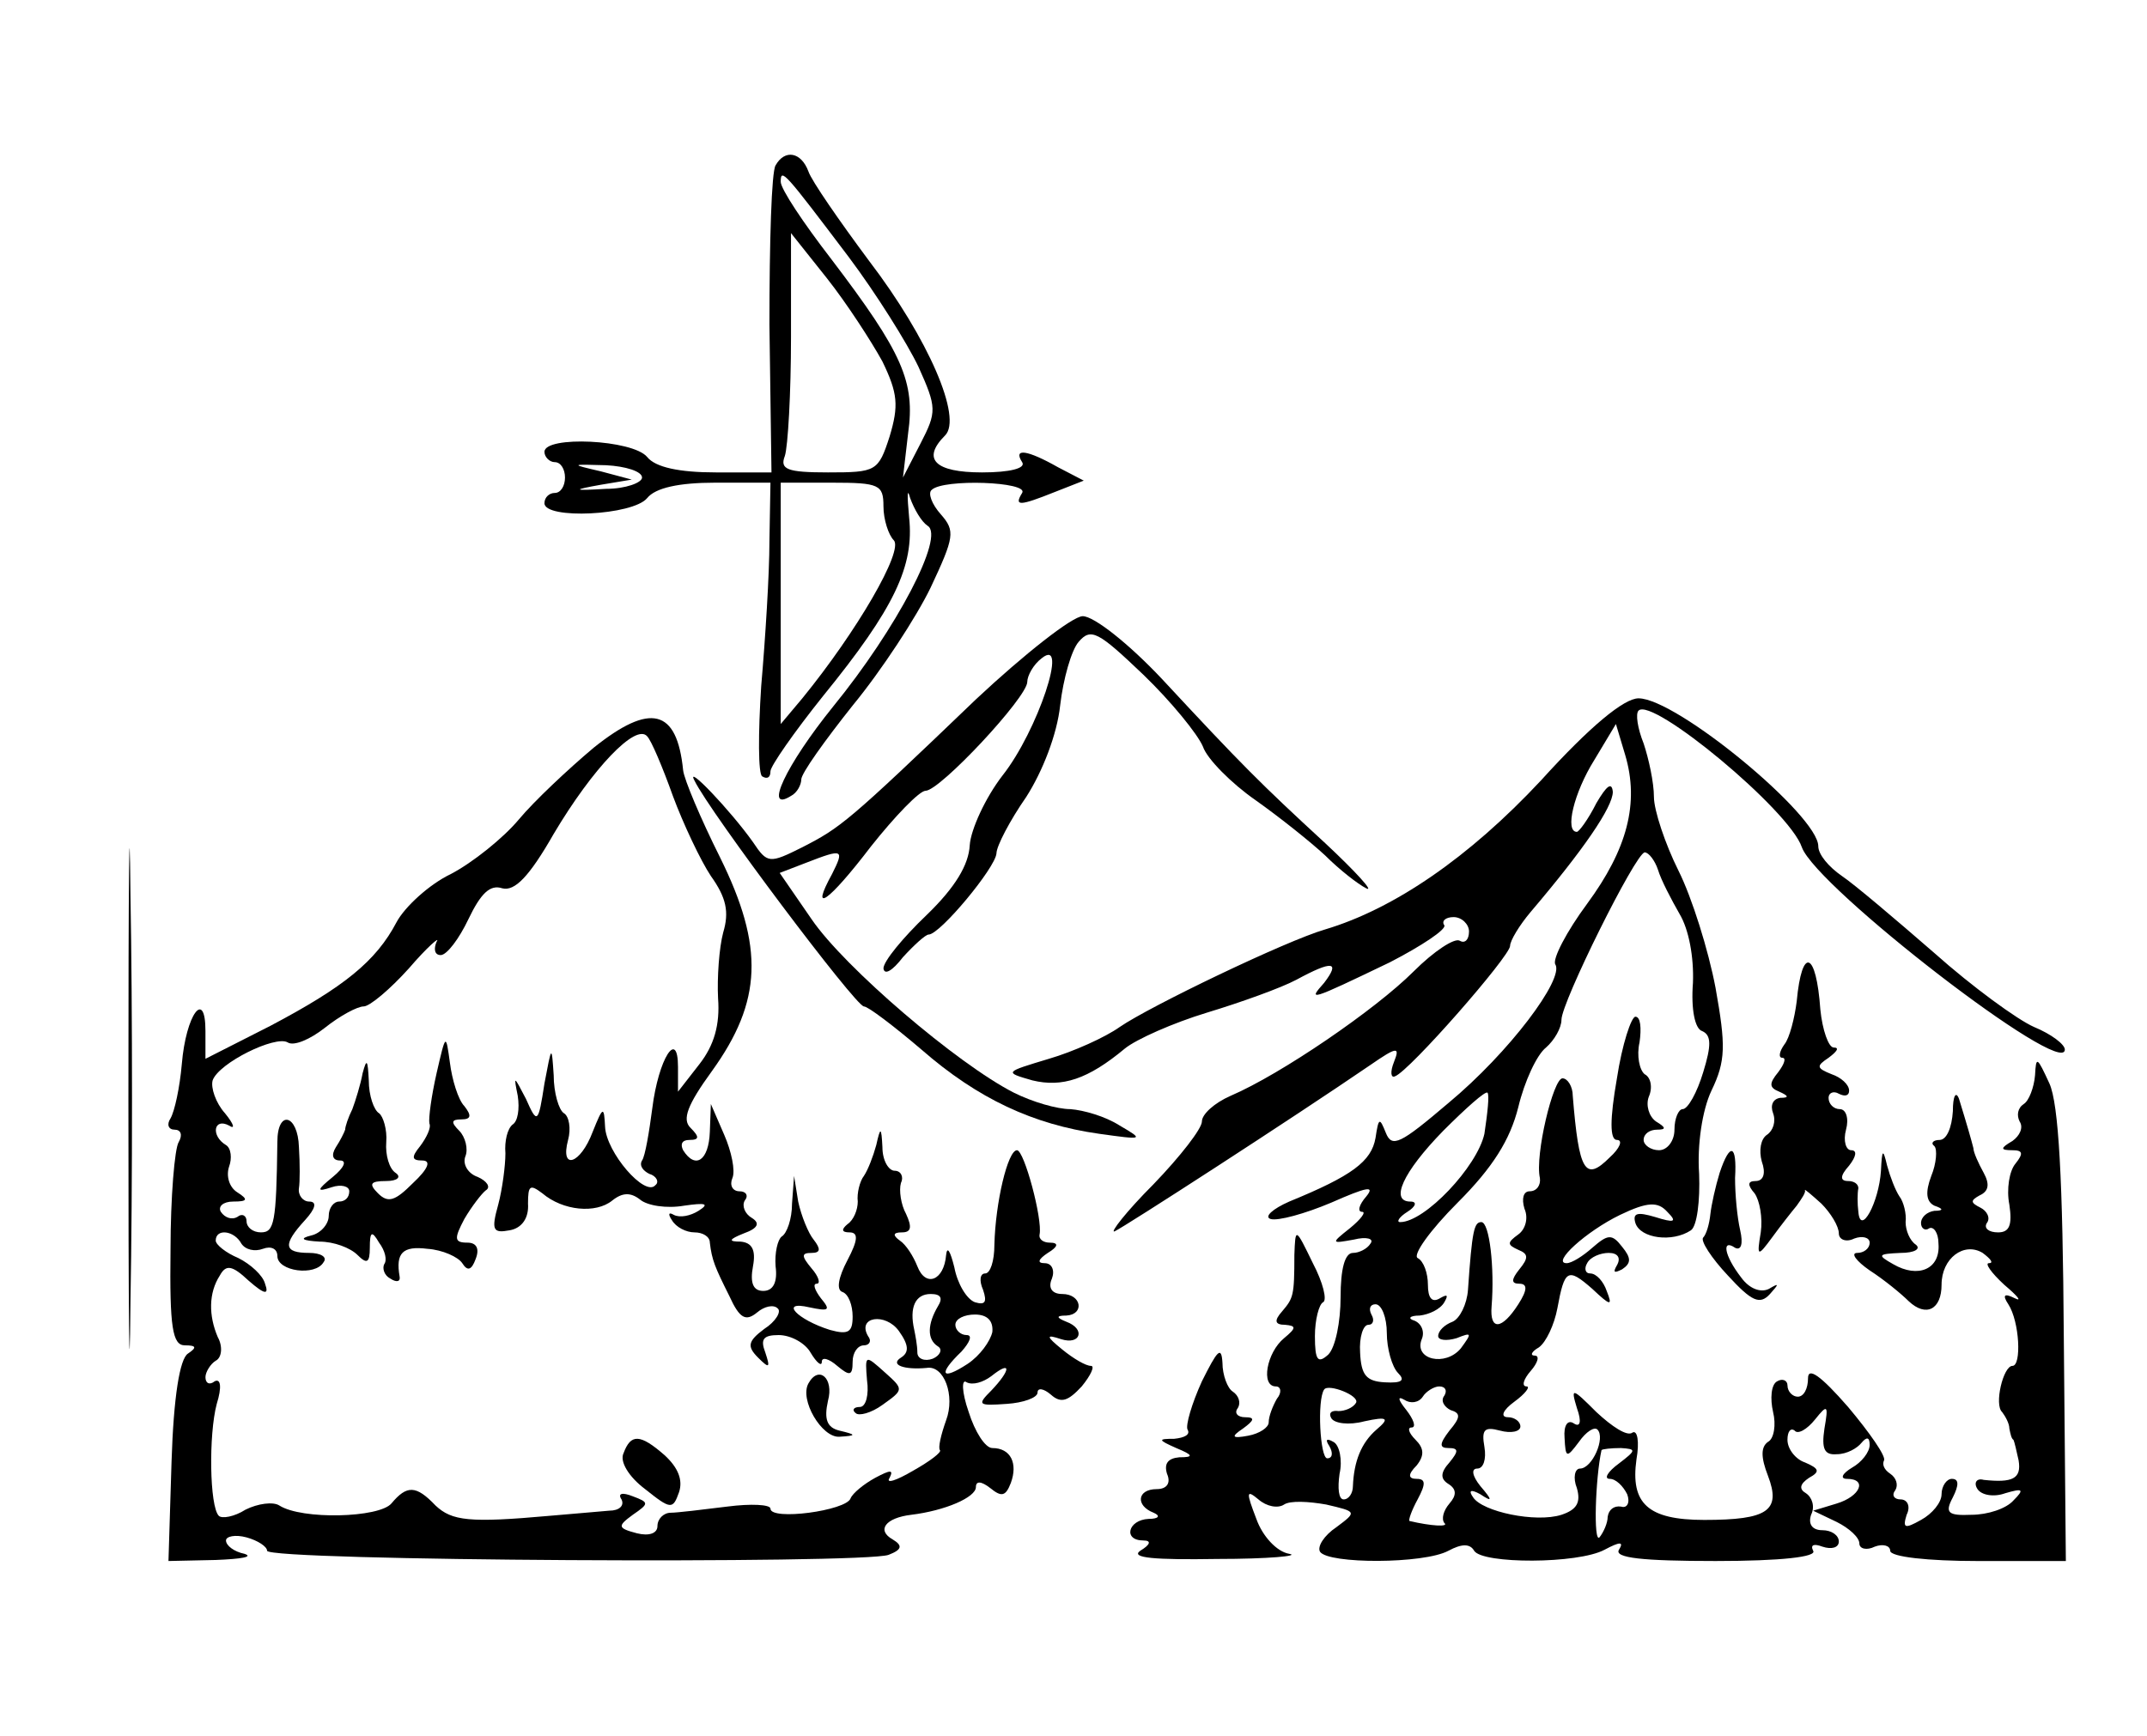 <?xml version="1.0" standalone="no"?>
<!DOCTYPE svg PUBLIC "-//W3C//DTD SVG 20010904//EN"
 "http://www.w3.org/TR/2001/REC-SVG-20010904/DTD/svg10.dtd">
<svg version="1.0" xmlns="http://www.w3.org/2000/svg"
 width="209pt" height="169pt" viewBox="0 0 209 169"
 preserveAspectRatio="xMidYMid meet">
<g transform="translate(0,169) scale(0.1,-0.1)"
fill="#000000" stroke="none">
<path d="M755 1529 c-4 -6 -6 -75 -6 -155 l2 -144 -54 0 c-36 0 -59 5 -67 15
-14 17 -100 21 -100 5 0 -5 5 -10 10 -10 6 0 10 -7 10 -15 0 -8 -4 -15 -10
-15 -5 0 -10 -4 -10 -10 0 -16 86 -12 100 5 8 10 31 15 66 15 l54 0 -1 -57 c0
-32 -4 -95 -8 -141 -3 -46 -3 -86 1 -88 5 -3 8 -1 8 5 0 5 23 38 51 73 70 86
89 127 84 174 -2 22 -2 30 1 19 4 -11 11 -23 17 -27 17 -10 -30 -100 -92 -176
-46 -57 -68 -104 -41 -87 6 3 10 11 10 16 0 6 23 38 50 72 28 34 62 86 76 115
23 49 24 55 10 71 -9 10 -13 21 -9 24 11 11 95 8 88 -3 -8 -13 -3 -13 32 1
l28 11 -25 13 c-30 17 -44 19 -35 5 4 -6 -12 -10 -39 -10 -46 0 -59 13 -36 36
17 17 -16 94 -74 170 -29 39 -56 78 -59 87 -7 19 -23 22 -32 6z m71 -89 c27
-36 57 -84 68 -107 18 -40 18 -44 2 -75 l-17 -33 5 43 c7 50 -5 78 -75 170
-27 35 -49 68 -49 75 0 14 4 9 66 -73z m33 -102 c15 -31 16 -43 7 -73 -11 -34
-13 -35 -60 -35 -40 0 -47 3 -42 16 3 9 6 61 6 116 l0 101 35 -44 c19 -24 43
-61 54 -81z m-234 -113 c0 -5 -16 -11 -35 -11 -33 -2 -33 -1 -5 4 l30 5 -30 8
c-30 7 -30 7 5 6 19 -1 35 -6 35 -12z m235 -28 c0 -13 5 -28 10 -33 10 -10
-36 -89 -89 -154 l-21 -25 0 118 0 117 50 0 c46 0 50 -2 50 -23z"/>
<path d="M950 1009 c-125 -120 -132 -125 -169 -144 -32 -16 -34 -16 -48 5 -22
31 -66 77 -57 60 15 -31 157 -220 165 -220 4 0 29 -19 56 -42 55 -48 109 -73
173 -82 43 -6 44 -6 20 8 -14 9 -35 15 -48 16 -13 0 -37 7 -55 16 -55 28 -165
122 -197 169 l-31 45 26 10 c36 14 37 13 25 -11 -22 -40 -4 -28 38 27 23 29
47 54 53 54 14 0 99 91 99 106 0 6 6 17 14 23 27 22 -4 -71 -38 -114 -17 -22
-31 -53 -32 -68 -1 -19 -14 -41 -42 -68 -23 -22 -42 -45 -42 -52 1 -7 9 -2 19
11 11 12 22 22 25 22 11 0 65 65 66 79 0 7 13 32 29 55 16 25 30 61 33 89 3
26 11 54 18 62 12 14 19 10 63 -32 27 -26 53 -58 58 -70 4 -12 28 -36 51 -52
24 -17 54 -41 68 -54 14 -14 32 -28 40 -32 8 -4 -10 16 -40 44 -63 58 -81 76
-159 160 -32 34 -66 61 -77 61 -10 0 -57 -37 -104 -81z"/>
<path d="M125 620 c0 -217 1 -306 2 -197 2 108 2 286 0 395 -1 108 -2 19 -2
-198z"/>
<path d="M1500 930 c-70 -75 -143 -125 -210 -145 -38 -11 -171 -75 -200 -95
-14 -10 -45 -24 -69 -31 -43 -13 -44 -13 -16 -21 29 -7 54 1 90 31 11 9 47 25
80 35 33 10 72 24 87 32 35 19 43 18 27 -3 -16 -18 -15 -18 64 20 31 16 55 32
53 36 -3 4 1 8 9 8 8 0 15 -7 15 -14 0 -8 -4 -12 -9 -9 -5 3 -25 -10 -45 -30
-37 -37 -129 -100 -178 -121 -16 -7 -28 -18 -28 -25 0 -7 -21 -34 -47 -61 -27
-27 -43 -48 -38 -46 9 4 173 110 249 162 26 18 29 18 23 3 -4 -10 -3 -16 1
-14 14 5 112 117 112 127 0 5 9 20 20 33 51 60 80 102 80 117 -1 10 -6 6 -16
-11 -8 -16 -17 -28 -19 -28 -12 0 -3 38 17 70 l21 35 9 -30 c14 -47 2 -92 -37
-145 -20 -27 -34 -54 -31 -59 9 -14 -45 -86 -104 -135 -47 -40 -55 -44 -61
-29 -6 15 -7 15 -10 -5 -4 -23 -23 -37 -84 -62 -16 -7 -25 -15 -18 -17 7 -2
33 5 59 16 34 15 43 17 34 6 -7 -8 -9 -15 -4 -15 4 0 -1 -7 -12 -16 -19 -15
-18 -15 4 -11 12 3 20 1 16 -4 -3 -5 -11 -9 -17 -9 -8 0 -12 -16 -12 -43 0
-24 -5 -49 -12 -56 -10 -9 -13 -6 -13 18 0 16 4 31 8 33 4 2 0 19 -10 38 -17
35 -17 35 -18 8 0 -40 -1 -42 -12 -55 -8 -9 -7 -13 3 -13 11 -1 11 -3 -1 -13
-17 -14 -23 -47 -8 -47 5 0 6 -6 1 -12 -4 -7 -8 -17 -8 -23 0 -5 -9 -11 -20
-13 -16 -3 -17 -1 -5 7 11 8 12 11 2 11 -7 0 -11 4 -7 9 3 5 1 12 -5 16 -5 3
-10 16 -10 28 -1 17 -5 12 -20 -18 -10 -22 -16 -43 -14 -47 3 -5 -3 -8 -13 -9
-16 0 -16 -1 2 -9 17 -7 17 -9 3 -9 -11 -1 -15 -6 -12 -16 4 -9 0 -15 -10 -15
-19 0 -21 -16 -3 -23 7 -3 5 -6 -5 -6 -20 -1 -25 -21 -5 -21 8 0 7 -4 -3 -10
-10 -7 14 -9 75 -8 50 0 81 3 70 5 -12 2 -26 17 -32 34 -10 26 -10 29 2 19 8
-7 19 -9 25 -5 6 4 24 3 41 0 30 -7 30 -7 10 -22 -12 -8 -19 -19 -16 -24 8
-12 101 -12 125 1 13 7 21 7 25 0 8 -13 101 -13 127 1 15 8 19 8 14 0 -5 -8
23 -11 94 -11 64 0 99 4 95 10 -3 6 1 7 9 4 9 -3 16 -1 16 5 0 6 -7 11 -16 11
-10 0 -14 6 -11 15 4 8 1 17 -5 21 -7 4 -6 9 3 15 11 6 10 9 -4 15 -9 3 -17
13 -17 22 0 8 3 12 7 9 3 -4 12 1 20 11 12 15 13 14 9 -9 -3 -20 0 -26 12 -25
10 0 20 6 24 11 5 6 8 6 8 -2 0 -7 -8 -17 -17 -22 -10 -6 -12 -11 -5 -11 20 0
13 -17 -10 -24 l-23 -7 23 -11 c12 -6 22 -15 22 -21 0 -5 7 -7 15 -3 8 3 15 1
15 -4 0 -6 37 -10 85 -10 l86 0 -2 218 c-1 154 -5 227 -14 247 -12 26 -13 27
-14 8 -1 -12 -6 -25 -11 -28 -6 -4 -7 -11 -4 -17 4 -6 0 -14 -7 -19 -12 -7
-12 -9 0 -9 10 0 11 -3 3 -13 -6 -7 -9 -25 -6 -40 3 -20 0 -27 -11 -27 -9 0
-14 4 -11 9 4 5 0 12 -6 15 -10 5 -10 7 -1 12 9 4 10 11 4 22 -5 9 -10 20 -10
24 -2 8 -6 22 -14 48 -3 8 -6 3 -6 -12 -1 -16 -6 -28 -13 -28 -6 0 -9 -3 -5
-6 3 -3 2 -17 -3 -29 -6 -16 -5 -25 3 -29 9 -3 9 -5 0 -5 -7 -1 -13 -6 -13
-12 0 -5 4 -8 8 -5 4 2 9 -4 9 -15 2 -25 -20 -34 -44 -20 -16 9 -15 10 7 11
14 0 20 4 15 8 -6 4 -10 14 -10 22 1 8 -2 20 -6 25 -4 6 -9 19 -12 30 -4 17
-5 16 -6 -5 -2 -31 -20 -64 -22 -40 -1 8 -1 18 0 23 0 4 -4 7 -10 7 -8 0 -8 5
1 15 7 9 8 15 2 15 -5 0 -8 9 -5 20 3 11 0 20 -6 20 -6 0 -11 5 -11 11 0 5 5
7 10 4 6 -3 10 -2 10 3 0 6 -8 13 -17 16 -15 6 -15 8 -3 16 8 6 11 10 5 10 -5
0 -11 17 -13 37 -4 57 -18 62 -23 8 -2 -16 -7 -36 -12 -42 -5 -7 -6 -13 -2
-13 4 0 2 -6 -4 -14 -9 -11 -9 -15 1 -19 9 -4 10 -6 1 -6 -7 -1 -10 -7 -7 -15
3 -8 0 -17 -6 -21 -6 -4 -8 -15 -5 -26 4 -11 2 -19 -6 -19 -8 0 -8 -4 -1 -12
5 -7 8 -24 6 -38 -4 -24 -3 -24 11 -5 8 11 19 25 24 31 5 7 9 13 8 15 -1 2 6
-4 16 -13 9 -9 17 -22 17 -29 0 -6 7 -9 15 -5 8 3 15 1 15 -4 0 -6 -6 -10 -12
-10 -7 0 -1 -8 12 -17 14 -9 31 -23 38 -30 17 -16 32 -8 32 16 0 26 22 42 40
31 8 -6 11 -10 6 -10 -4 0 2 -9 15 -21 13 -11 18 -17 10 -13 -10 5 -12 3 -6
-6 11 -17 13 -60 4 -60 -9 0 -18 -38 -10 -45 3 -4 7 -11 7 -16 1 -5 2 -10 4
-11 1 -2 3 -11 5 -20 3 -18 -6 -22 -34 -19 -7 2 -10 -3 -6 -9 4 -6 16 -8 27
-4 17 5 19 4 8 -7 -7 -8 -25 -14 -41 -14 -23 -1 -26 2 -18 17 6 12 6 18 -1 18
-5 0 -10 -7 -10 -15 0 -8 -9 -19 -20 -25 -16 -9 -18 -8 -14 5 4 8 1 15 -6 15
-6 0 -9 4 -5 9 3 5 1 12 -5 16 -6 4 -8 9 -6 13 2 4 -14 27 -35 52 -27 31 -39
39 -39 28 0 -10 -4 -18 -10 -18 -5 0 -10 5 -10 11 0 5 -5 7 -10 4 -6 -3 -7
-17 -4 -30 3 -12 1 -26 -5 -29 -7 -5 -7 -15 0 -33 13 -34 0 -43 -62 -43 -55 0
-72 16 -66 59 3 17 1 29 -4 26 -5 -4 -20 6 -35 20 -24 24 -25 24 -19 4 5 -14
3 -19 -3 -15 -6 4 -10 -2 -9 -14 1 -20 2 -20 14 -4 7 10 15 15 18 12 8 -8 -5
-38 -17 -38 -5 0 -7 -9 -3 -19 4 -14 0 -21 -15 -26 -25 -8 -77 3 -86 17 -5 7
-2 8 7 3 12 -8 12 -6 0 8 -8 10 -9 17 -3 17 6 0 9 9 7 21 -3 17 0 20 15 16 11
-3 20 -1 20 4 0 5 -6 9 -12 9 -8 0 -5 7 6 15 11 8 16 15 12 15 -5 0 -3 7 4 15
7 8 9 15 4 15 -5 0 -3 4 4 8 7 5 15 22 18 38 7 38 10 40 34 19 18 -17 20 -17
14 -2 -3 9 -10 17 -16 17 -5 0 -6 5 -3 10 3 6 13 10 21 10 9 0 12 -5 8 -12 -4
-7 -3 -8 5 -4 9 6 9 11 0 22 -10 13 -14 12 -29 -1 -9 -8 -20 -15 -25 -15 -15
0 19 31 52 47 27 13 37 13 46 3 10 -10 7 -11 -12 -5 -17 5 -22 4 -19 -6 5 -15
36 -19 54 -7 6 4 9 29 8 55 -2 28 3 62 12 81 14 29 14 44 4 100 -7 37 -23 88
-36 114 -13 26 -24 59 -24 72 0 14 -5 37 -10 52 -6 15 -8 29 -5 32 13 14 147
-97 159 -133 14 -39 256 -226 256 -197 0 5 -13 15 -30 22 -16 7 -60 39 -97 72
-38 33 -78 67 -90 75 -13 9 -23 21 -23 29 0 30 -138 144 -175 144 -14 0 -47
-27 -95 -80z m114 -87 c3 -10 13 -29 21 -43 9 -15 14 -42 13 -67 -2 -26 2 -45
9 -47 9 -4 9 -14 1 -40 -6 -20 -15 -36 -20 -36 -4 0 -8 -9 -8 -20 0 -11 -7
-20 -15 -20 -8 0 -15 5 -15 10 0 6 6 10 13 10 9 0 9 2 -1 8 -7 5 -10 16 -7 24
4 9 2 19 -4 22 -5 4 -8 18 -5 31 2 14 1 25 -4 25 -4 0 -13 -27 -18 -60 -7 -40
-7 -60 0 -60 6 0 3 -8 -7 -17 -24 -24 -30 -14 -36 60 0 9 -5 17 -10 17 -9 0
-27 -75 -22 -97 1 -7 -3 -13 -10 -13 -6 0 -8 -7 -5 -17 4 -9 1 -20 -6 -25 -11
-8 -11 -10 0 -15 10 -4 10 -8 1 -19 -8 -10 -8 -14 0 -14 8 0 8 -6 -1 -20 -16
-25 -28 -26 -26 -2 3 37 -2 82 -10 82 -7 0 -9 -8 -13 -66 -1 -14 -8 -28 -15
-31 -8 -3 -14 -9 -14 -14 0 -4 8 -5 18 -2 15 6 15 5 4 -10 -15 -18 -46 -11
-38 9 3 7 0 15 -7 18 -7 2 -5 5 5 5 9 1 20 6 24 13 4 7 3 8 -4 4 -8 -5 -12 0
-12 13 0 11 -4 23 -10 26 -5 3 12 27 39 54 34 34 51 61 59 93 6 25 18 51 27
58 8 7 15 19 15 27 0 17 72 162 81 163 4 0 10 -8 13 -17z m-169 -257 c-7 -32
-58 -86 -82 -86 -4 0 -1 5 7 10 8 5 10 10 3 10 -20 0 -8 28 32 69 22 22 41 39
43 37 2 -2 0 -20 -3 -40z m-95 -194 c0 -15 5 -33 11 -39 7 -7 4 -10 -13 -9
-18 1 -23 7 -24 29 -1 15 3 27 8 27 5 0 6 5 3 10 -3 6 -1 10 4 10 6 0 11 -13
11 -28z m-30 -68 c-3 -5 -11 -8 -17 -8 -7 1 -10 -2 -7 -7 3 -5 17 -7 32 -3 23
5 25 3 12 -8 -15 -13 -22 -31 -23 -55 0 -7 -4 -13 -9 -13 -5 0 -6 11 -4 25 3
13 0 28 -6 31 -7 4 -8 2 -4 -4 4 -7 3 -12 -2 -12 -7 0 -10 57 -3 67 4 6 35 -6
31 -13z m86 7 c-4 -5 0 -11 6 -14 10 -3 10 -7 -1 -20 -10 -13 -10 -17 -1 -17
10 0 10 -3 1 -14 -9 -10 -9 -16 -1 -21 8 -5 8 -11 1 -19 -6 -7 -8 -15 -5 -19
5 -4 -13 -3 -34 2 -1 1 2 10 8 21 8 15 8 20 -1 20 -8 0 -9 4 0 13 8 10 7 17
-1 25 -7 7 -8 12 -4 12 5 0 2 8 -5 17 -8 10 -9 14 -2 10 6 -4 14 -3 18 3 3 5
11 10 16 10 6 0 8 -4 5 -9z m170 -66 c-11 -8 -15 -15 -9 -15 6 0 13 -7 17 -15
3 -8 0 -14 -6 -12 -7 1 -12 -3 -13 -10 0 -6 -4 -15 -8 -20 -6 -6 -4 58 2 85 1
1 9 2 19 2 15 -1 15 -2 -2 -15z"/>
<path d="M578 962 c-25 -21 -58 -52 -73 -70 -15 -18 -45 -42 -66 -53 -21 -10
-45 -32 -53 -47 -20 -38 -51 -63 -123 -101 l-63 -32 0 27 c0 42 -19 16 -23
-32 -2 -23 -7 -46 -11 -53 -4 -6 -2 -11 4 -11 6 0 8 -5 4 -12 -4 -6 -8 -54 -8
-105 -1 -76 2 -93 14 -93 11 0 12 -2 3 -8 -8 -5 -14 -42 -16 -105 l-3 -97 46
1 c25 1 37 3 28 6 -10 2 -18 8 -18 13 0 4 9 6 20 3 11 -3 20 -9 20 -13 0 -10
581 -13 605 -4 13 5 14 9 4 15 -16 9 -7 21 18 24 33 4 63 17 63 27 0 6 5 6 14
-1 11 -9 15 -8 20 5 7 19 0 34 -18 34 -7 0 -17 16 -23 35 -7 20 -7 33 -2 29 6
-3 16 0 24 6 20 16 19 6 0 -14 -14 -14 -13 -15 15 -13 16 1 30 6 30 11 0 5 6
4 13 -2 10 -9 17 -6 30 8 9 11 13 20 9 20 -5 0 -17 7 -28 16 -16 13 -16 15 -1
10 19 -6 24 10 5 17 -10 4 -10 6 0 6 18 1 15 21 -4 21 -10 0 -14 6 -10 15 3 8
0 15 -7 15 -8 0 -6 4 3 10 10 6 11 10 2 10 -6 0 -11 3 -10 8 3 15 -15 82 -22
82 -9 0 -21 -51 -22 -92 0 -16 -4 -28 -9 -28 -5 0 -6 -7 -2 -16 4 -12 2 -15
-8 -12 -8 3 -17 18 -20 34 -4 16 -7 21 -8 12 -2 -25 -20 -32 -28 -11 -4 10
-11 21 -17 25 -7 5 -7 8 2 8 9 0 10 5 4 18 -5 9 -7 23 -5 30 3 6 0 12 -6 12
-6 0 -12 10 -12 23 -1 20 -2 20 -6 2 -3 -11 -8 -24 -12 -30 -4 -5 -7 -17 -6
-25 0 -8 -4 -18 -10 -22 -6 -5 -6 -8 2 -8 9 0 8 -8 -2 -27 -9 -17 -11 -29 -5
-31 6 -2 10 -13 10 -24 0 -15 -4 -18 -22 -13 -32 10 -50 29 -20 22 19 -4 21
-3 11 9 -6 8 -8 14 -4 14 4 0 2 7 -5 15 -10 12 -10 15 0 15 9 0 9 4 2 13 -5 6
-12 23 -15 37 l-4 25 -2 -27 c0 -15 -5 -29 -10 -32 -4 -3 -7 -16 -6 -29 2 -15
-2 -24 -12 -24 -10 0 -13 8 -10 24 3 16 -1 23 -12 24 -12 0 -12 2 3 8 14 5 16
10 8 15 -7 4 -10 12 -7 17 4 5 1 9 -5 9 -7 0 -10 6 -7 13 3 7 -1 26 -8 42
l-13 30 -1 -27 c-1 -28 -14 -37 -26 -18 -3 6 -1 10 6 10 10 0 10 3 1 12 -8 8
-3 22 21 55 49 68 51 121 8 208 -19 38 -35 76 -36 85 -6 60 -32 66 -87 22z
m77 -47 c10 -27 27 -63 37 -78 15 -21 18 -35 12 -55 -4 -15 -6 -44 -5 -64 2
-26 -4 -46 -18 -64 l-21 -27 0 24 c0 38 -19 8 -25 -40 -3 -23 -7 -47 -10 -51
-3 -5 1 -10 7 -13 7 -2 10 -8 6 -11 -10 -12 -48 32 -49 57 -1 20 -2 20 -12 -5
-12 -32 -32 -38 -24 -8 3 11 1 23 -4 26 -5 3 -10 20 -10 37 -2 30 -2 29 -9 -8
-6 -39 -7 -40 -18 -15 -12 23 -12 23 -8 3 2 -13 0 -25 -5 -28 -5 -4 -8 -16 -7
-28 0 -12 -3 -35 -7 -50 -7 -25 -5 -28 11 -25 12 2 19 12 18 26 0 18 2 19 14
10 20 -17 52 -20 68 -7 10 8 18 8 27 1 7 -6 26 -9 43 -6 21 3 25 2 14 -5 -8
-5 -18 -7 -24 -4 -5 3 -6 1 -2 -5 4 -7 14 -12 22 -12 8 0 15 -4 15 -10 2 -17
5 -24 19 -52 10 -22 16 -25 27 -16 7 6 16 8 20 4 4 -3 -2 -13 -13 -20 -16 -12
-17 -17 -6 -28 11 -11 12 -10 7 5 -5 13 -2 17 13 17 12 0 26 -8 31 -17 6 -10
11 -14 11 -9 0 5 7 3 15 -4 12 -10 15 -10 15 4 0 9 5 16 11 16 5 0 8 4 4 9
-11 19 17 23 30 5 10 -14 10 -21 2 -26 -11 -7 3 -12 25 -10 17 3 28 -27 19
-51 -5 -14 -8 -27 -6 -29 2 -2 -10 -11 -26 -20 -17 -10 -27 -13 -23 -7 4 8 1
8 -14 0 -11 -6 -22 -15 -24 -20 -4 -12 -78 -22 -78 -10 0 4 -19 5 -42 2 -24
-3 -49 -6 -55 -6 -7 0 -13 -6 -13 -13 0 -7 -8 -10 -20 -7 -19 5 -19 7 -4 18
16 11 16 12 0 18 -10 4 -15 3 -11 -3 3 -6 -2 -11 -12 -11 -10 -1 -36 -3 -58
-5 -78 -7 -95 -5 -111 10 -19 20 -28 20 -43 2 -12 -14 -87 -16 -109 -2 -6 4
-21 2 -33 -4 -11 -7 -23 -9 -26 -6 -9 9 -10 79 -2 109 5 16 4 25 -2 22 -5 -4
-9 -2 -9 4 0 5 5 13 10 16 6 3 7 14 2 23 -9 21 -9 43 2 60 6 11 12 10 28 -5
16 -14 20 -14 16 -3 -2 8 -14 19 -26 25 -12 5 -22 13 -22 17 0 12 18 10 25 -3
4 -6 13 -8 21 -5 8 3 14 0 14 -7 0 -15 37 -20 45 -6 4 5 -3 9 -14 9 -25 0 -26
8 -4 32 10 11 12 18 4 18 -6 0 -11 6 -10 13 1 6 1 24 0 40 -1 32 -21 37 -21 5
-1 -79 -3 -88 -16 -88 -8 0 -14 5 -14 11 0 5 -4 8 -9 4 -5 -3 -12 -1 -16 5 -3
5 2 10 12 10 14 0 15 2 4 9 -8 5 -11 16 -8 25 3 8 2 18 -3 21 -15 9 -12 27 3
19 6 -4 5 1 -4 12 -9 10 -14 25 -12 32 6 17 61 44 73 37 6 -4 22 3 36 14 15
12 32 21 38 21 6 0 26 17 44 37 18 21 31 32 27 26 -3 -7 -2 -13 4 -13 6 0 18
16 27 35 12 25 21 34 33 30 12 -3 26 11 50 53 38 64 80 108 91 95 4 -4 15 -30
25 -58z m258 -497 c-10 -17 -11 -32 0 -39 5 -3 2 -9 -5 -12 -8 -3 -15 0 -15 6
0 7 -2 17 -3 22 -5 22 1 35 16 35 10 0 12 -4 7 -12z m53 -25 c-2 -9 -12 -23
-24 -31 -26 -17 -29 -10 -6 12 8 9 11 16 5 16 -6 0 -11 5 -11 10 0 6 9 10 19
10 12 0 18 -6 17 -17z"/>
<path d="M425 645 c-5 -22 -8 -44 -7 -49 2 -4 -3 -14 -9 -22 -9 -11 -8 -14 2
-14 9 0 6 -8 -9 -22 -17 -17 -24 -20 -34 -10 -9 9 -8 12 8 12 11 0 15 4 9 8
-6 4 -10 17 -9 30 1 12 -3 25 -7 28 -5 3 -10 17 -10 32 -1 20 -2 22 -6 7 -2
-11 -7 -27 -10 -35 -4 -8 -7 -17 -7 -20 -1 -3 -5 -11 -9 -17 -5 -8 -3 -13 4
-13 7 0 4 -7 -7 -16 -16 -13 -16 -15 -1 -10 9 3 17 1 17 -4 0 -6 -4 -10 -10
-10 -5 0 -10 -6 -10 -14 0 -8 -8 -17 -17 -19 -12 -3 -9 -5 8 -6 14 0 30 -6 37
-13 9 -9 12 -8 12 7 0 16 2 17 9 5 6 -8 8 -17 5 -21 -2 -4 0 -11 6 -14 6 -4
10 -3 9 2 -4 23 3 30 27 27 15 -1 30 -8 34 -14 5 -8 9 -7 13 4 4 10 1 16 -8
16 -13 0 -13 4 -3 23 7 12 17 25 21 28 5 3 1 9 -8 13 -9 3 -15 12 -12 20 3 7
0 19 -6 25 -8 8 -8 11 2 11 10 0 10 4 3 13 -6 6 -12 26 -14 42 -4 29 -4 29
-13 -10z"/>
<path d="M844 346 c2 -14 -1 -26 -7 -26 -6 0 -8 -3 -4 -6 3 -3 15 0 26 8 21
15 21 15 2 32 -19 17 -19 17 -17 -8z"/>
<path d="M787 343 c-9 -16 13 -53 30 -52 17 1 17 2 0 6 -12 3 -15 11 -11 29 6
22 -9 35 -19 17z"/>
<path d="M607 275 c-4 -8 5 -23 21 -35 25 -20 27 -20 33 -3 4 12 -1 24 -14 36
-24 21 -33 21 -40 2z"/>
<path d="M1674 548 c-4 -13 -8 -31 -9 -40 -1 -10 -4 -20 -7 -23 -3 -3 8 -20
24 -37 23 -25 31 -29 41 -18 9 10 9 11 -1 5 -8 -4 -19 0 -27 11 -17 22 -19 38
-6 29 6 -3 8 4 5 17 -3 13 -5 35 -5 51 2 33 -5 35 -15 5z"/>
</g>
</svg>
